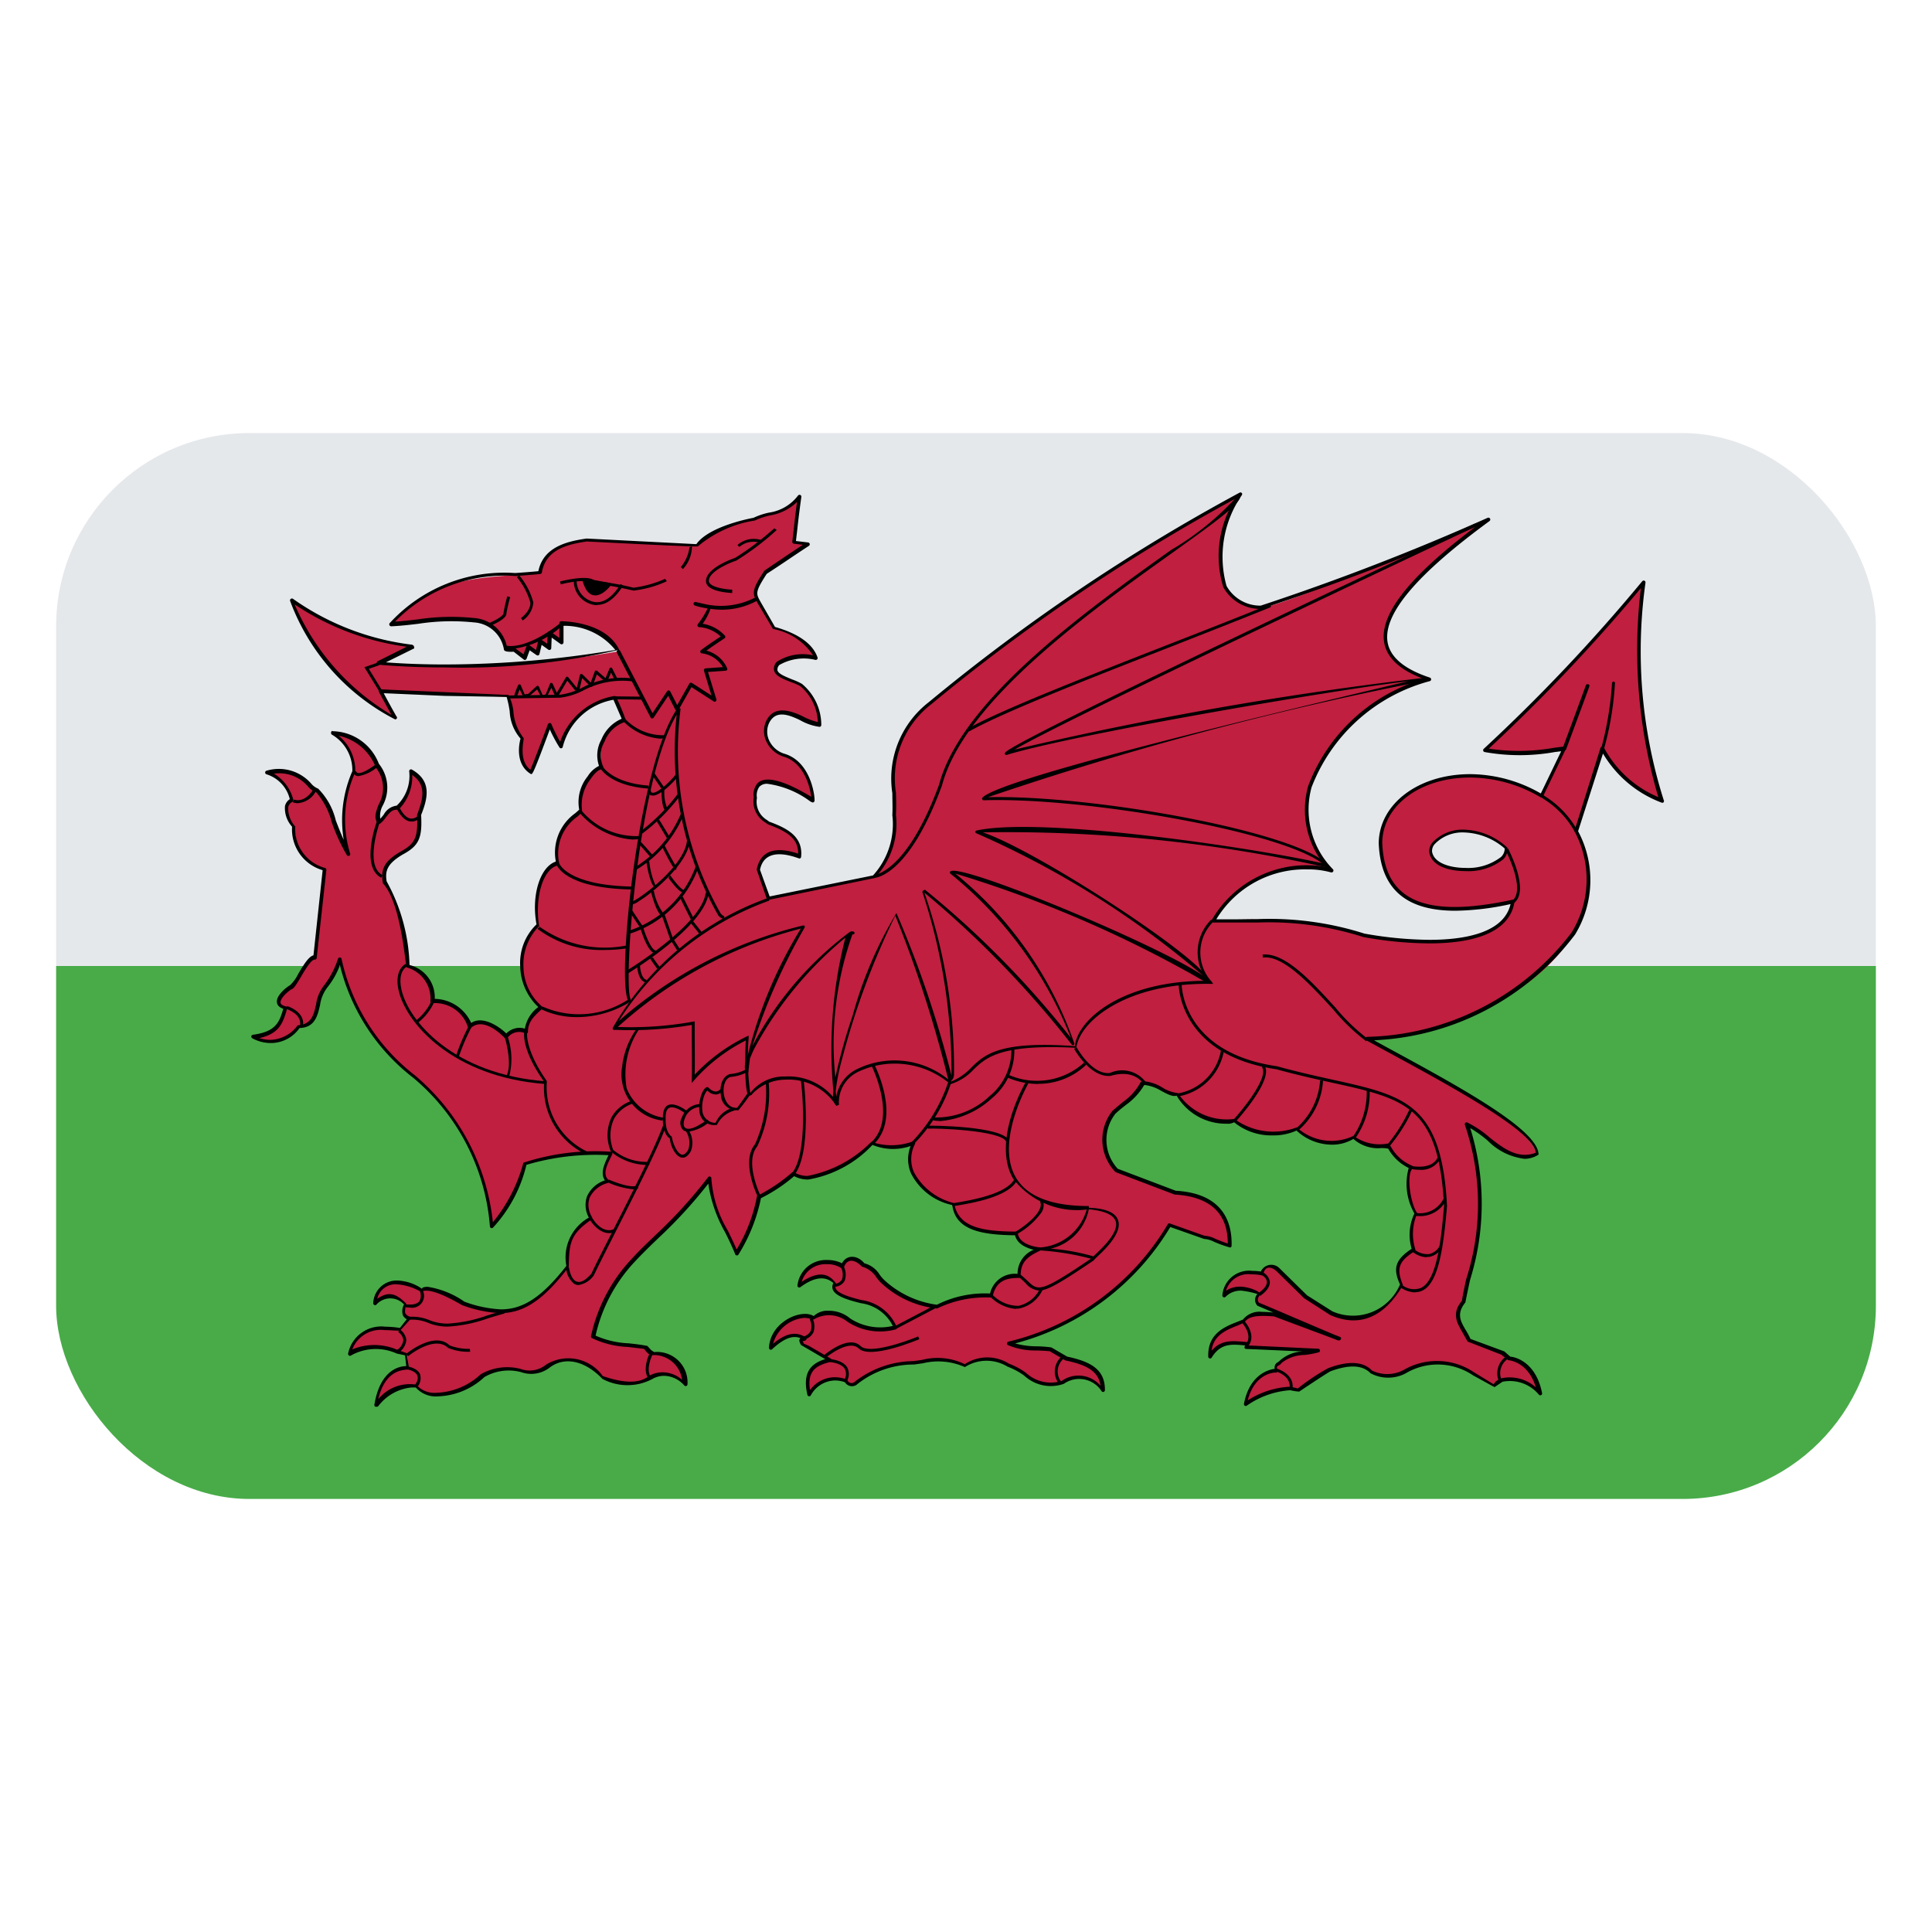 <svg id="Layer_1" data-name="Layer 1" xmlns="http://www.w3.org/2000/svg" xmlns:xlink="http://www.w3.org/1999/xlink" viewBox="0 0 40 40"><defs><style>.cls-1{fill:none;}.cls-2{clip-path:url(#clip-path);}.cls-3{fill:#e5e8eb;}.cls-4{fill:#48ab48;}.cls-5{clip-path:url(#clip-path-2);}.cls-6{fill:#c01f3f;}</style><clipPath id="clip-path"><rect class="cls-1" x="1.162" y="8.966" width="37.676" height="22.068" rx="4"/></clipPath><clipPath id="clip-path-2"><rect class="cls-1" x="1.162" y="8.966" width="37.676" height="22.068"/></clipPath></defs><g class="cls-2"><rect class="cls-3" x="1.162" y="8.966" width="37.676" height="11.034"/><rect class="cls-4" x="1.162" y="20" width="37.676" height="11.034"/><g class="cls-5"><path class="cls-6" d="M34.028,12.059a10.262,10.262,0,0,0,.381,4.527,2.312,2.312,0,0,1-1.236-1.08q-.272.848-.544,1.7c1.149,2.342-1.837,4.184-4.323,4.312,1.517.827,3.5,1.855,3.5,2.4-.6.228-.963-.417-1.444-.626a5.91,5.91,0,0,1-.07,3.679c-.261.312,0,.519.1.777l.717.279.116.105s.5.023.643.731a.79.79,0,0,0-.794-.279l-.173.116-.405-.244a1.355,1.355,0,0,0-1.387-.069.733.733,0,0,1-.739.023c-.274-.3-.867-.035-.879-.035s-.636.418-.636.418-.15-.035-.162-.035a1.778,1.778,0,0,0-.924.325c.136-.709.647-.7.647-.7-.048-.148.062-.124.092-.186.169-.187.524-.154.786-.232l-1.5-.07.023-.069c-.329-.029-.587-.042-.775.266-.018-.517.416-.612.694-.731.126-.2.4-.163.659-.139,0,0,1.433.534,1.329.5S26.041,27,26.041,27a.148.148,0,0,1,.023-.2.6.6,0,0,0-.728.023c.058-.616.785-.453.785-.453.042-.2.239-.172.336-.081l.566.557c.177.113.354.224.532.336a1.076,1.076,0,0,0,1.456-.568c-.149-.365-.08-.527.255-.743a.984.984,0,0,1,.046-.732c-.149-.219-.238-.833-.093-.974a1.066,1.066,0,0,1-.485-.453.779.779,0,0,1-.694-.163,1.042,1.042,0,0,1-1.179-.174,1.329,1.329,0,0,1-1.3-.174,1.157,1.157,0,0,1-1.178-.534c-.239,0-.483-.267-.74-.243-.212.35-.268.316-.59.6a.923.923,0,0,0,.046,1.2l1.214.464c.925.054,1.146.586,1.133,1.1-.349-.105-.362-.164-.532-.175l-.716-.254a5.3,5.3,0,0,1-3.318,2.448,2.741,2.741,0,0,0,.867.128l.312.186c.45.094.767.236.763.661A.582.582,0,0,0,22,28.621c-.479.2-.755-.24-1.133-.359a.808.808,0,0,0-.913.011,1.481,1.481,0,0,0-1.04-.058,1.974,1.974,0,0,0-1.191.418c-.149.118-.208-.058-.22-.046a.614.614,0,0,0-.751.29c-.123-.53.144-.645.428-.719l-.578-.337c-.012-.067-.056-.078.057-.105-.226-.145-.454-.033-.7.2.023-.483.617-.786.867-.626a.625.625,0,0,1,.751.046,1.151,1.151,0,0,0,.96.151.9.9,0,0,0-.705-.533c-.3-.073-.644-.178-.543-.36-.184-.264-.447-.181-.74.034a.591.591,0,0,1,.9-.405c.061-.185.254-.228.417-.036.255.069.293.248.439.372a1.972,1.972,0,0,0,1.086.5,2.333,2.333,0,0,1,1.133-.231c.076-.332.292-.405.578-.406-.01-.3.137-.427.416-.557,0,0-.442-.039-.474-.325-.742,0-1.232-.106-1.294-.593-.676-.213-1.1-.725-.832-1.276a1.158,1.158,0,0,1-.844,0c-.469.413-1.2.912-1.642.635a3.289,3.289,0,0,1-.716.479,3.513,3.513,0,0,1-.463,1.172,4.369,4.369,0,0,1-.555-1.559,17.329,17.329,0,0,1-1.607,1.722,3.355,3.355,0,0,0-.809,1.555,3.713,3.713,0,0,0,1.11.232c.1.132.077.077.116.116a.62.62,0,0,1,.682.639.559.559,0,0,0-.7-.14c-.289.241-.656.132-1.006,0a.833.833,0,0,0-1.122-.232c-.45.369-.653-.2-1.352.2-.5.454-1.187.5-1.375.22,0,0-.345-.138-.832.383.139-.847.658-.766.658-.766-.007-.09-.015-.178-.023-.267l-.2-.069a1.039,1.039,0,0,0-.983.046c.134-.555.647-.558,1.029-.5l.208-.232c-.159-.062-.124-.171-.081-.279a.392.392,0,0,0-.636-.035c.084-.539.593-.5.948-.267.192-.121.609.108.878.267.821.277,1.333.313,2.162-.754a.954.954,0,0,1,.486-1.01c-.171-.31-.079-.62.347-.766-.151-.143-.035-.354.07-.574a5.124,5.124,0,0,0-1.77.2,3.105,3.105,0,0,1-.7,1.312,4.511,4.511,0,0,0-1.595-3.1,4.165,4.165,0,0,1-1.537-2.437,1.557,1.557,0,0,1-.313.58c-.224.245-.071.8-.535.812a.738.738,0,0,1-.956.221.665.665,0,0,0,.671-.6c-.31-.074-.039-.333.115-.43.1-.019.34-.635.5-.615q.1-.911.2-1.823a.855.855,0,0,1-.636-.87c-.147-.189-.248-.465-.046-.569a.778.778,0,0,0-.52-.568c.76-.132.855.333,1.052.371.223.134.377.905.647,1.312a2.4,2.4,0,0,1,.1-1.7.9.9,0,0,0-.439-.8c.649-.015.913.662.936.685.41.536-.143.909.035,1.149.127-.1.192-.317.381-.29a.943.943,0,0,0,.266-.754c.4.227.3.565.174.893.023.493-.046.628-.37.8-.325.193-.386.354-.347.591a3.86,3.86,0,0,1,.474,1.73.707.707,0,0,1,.52.742.761.761,0,0,1,.774.522c.222-.208.535-.014.752.209a.34.34,0,0,1,.416-.1c0-.205.114-.333.3-.5a1.168,1.168,0,0,1-.069-1.683c-.1-.632.091-1.23.416-1.3a1.046,1.046,0,0,1,.474-1.079c-.108-.319.242-.9.439-.906a.79.79,0,0,1,.463-.974c0-.012-.2-.465-.2-.465a1.366,1.366,0,0,0-1.109,1.01,3.527,3.527,0,0,1-.232-.453s-.376,1.01-.387.987c-.325-.2-.179-.685-.179-.685-.236-.259-.193-.588-.289-.882l-2.647-.116s.3.557.3.545A4.588,4.588,0,0,1,6.043,12.43a5.476,5.476,0,0,0,2.508.964l-.7.348a20.415,20.415,0,0,0,4.947-.255c-.272-.571-1.167-.569-1.167-.569V13.3l-.243-.174c0,.1-.007.193-.011.29l-.185-.128c-.02.082-.039.163-.058.245l-.185-.128-.081.22-.208-.163s-.173,0-.185-.023a.705.705,0,0,0-.659-.591A8.655,8.655,0,0,0,8.1,12.93c.838-1.055,1.988-.956,3.087-1.068.08-.469.491-.606.971-.673l2.265.116a2.4,2.4,0,0,1,1.191-.545c.316-.159.667-.091.948-.477-.073.527-.077.635-.116.953l.289.034c-.262.17-.611.411-.873.58-.292.444-.235.452-.109.685l.265.465c.45.138.778.33.879.626-.486-.059-.84.033-.832.244.01.156.378.225.529.318a1.067,1.067,0,0,1,.384.819c-.358-.018-.826-.556-1.075-.058a.512.512,0,0,0,.324.685c.57.157.624.94.612.94s-1.253-.832-1.191-.055a.5.5,0,0,0,.266.52c.372.137.69.3.648.7-.535-.194-.789-.042-.855.266l.207.6,2.174-.441a1.6,1.6,0,0,0,.427-1.288c.038-.77-.237-1.452.74-2.309a39.841,39.841,0,0,1,6.427-4.33c-.469.786-.808,2.252.422,2.344.394.007,4.722-1.821,4.722-1.821-1.5,1.1-3.236,2.641-1.225,3.307-1.845.577-3.375,2.449-2.035,3.958a2.195,2.195,0,0,0-2.438,1.045,8.826,8.826,0,0,1,3.109.29s2.889.578,3.086-.7c-1.543.333-2.687.18-2.74-1.219.014-1.2,1.807-1.872,3.335-.974.158-.325.311-.65.469-.975a4.417,4.417,0,0,1-1.642.028,35.8,35.8,0,0,0,3.283-3.464Z"/><path d="M7.789,29.124a.033.033,0,0,1-.017,0,.038.038,0,0,1-.021-.04c.122-.742.536-.8.66-.8l-.025-.224-.171-.036a1.047,1.047,0,0,0-.946.039.035.035,0,0,1-.044,0,.037.037,0,0,1-.017-.041.7.7,0,0,1,.772-.554,1.936,1.936,0,0,1,.3.026l.142-.181a.181.181,0,0,1-.082-.085.291.291,0,0,1,.025-.221.385.385,0,0,0-.576.008.033.033,0,0,1-.043,0,.036.036,0,0,1-.018-.039.486.486,0,0,1,.5-.464.95.95,0,0,1,.509.171c0-.027.053-.041.115-.041a1.811,1.811,0,0,1,.762.307,2.489,2.489,0,0,0,.761.16c.46,0,.852-.262,1.351-.9a.943.943,0,0,1,.466-1,.539.539,0,0,1-.039-.438.617.617,0,0,1,.371-.333c-.1-.146-.014-.336.075-.521a5.021,5.021,0,0,0-1.7.2,2.9,2.9,0,0,1-.692,1.3.037.037,0,0,1-.041.007.038.038,0,0,1-.023-.035,4.462,4.462,0,0,0-1.585-3.073,4.2,4.2,0,0,1-1.52-2.334,1.621,1.621,0,0,1-.263.464.78.78,0,0,0-.148.359c-.05.221-.107.471-.425.479a.725.725,0,0,1-.6.311.8.8,0,0,1-.38-.1.04.04,0,0,1-.018-.041.037.037,0,0,1,.032-.03c.458-.063.544-.238.629-.539-.078-.026-.122-.069-.131-.127-.023-.136.169-.3.273-.362a.8.8,0,0,0,.166-.23c.123-.209.221-.363.317-.387l.19-1.763a.878.878,0,0,1-.633-.9A.573.573,0,0,1,5.9,16.69a.233.233,0,0,1,.1-.144.714.714,0,0,0-.482-.515.038.038,0,0,1-.028-.039.037.037,0,0,1,.031-.036.89.89,0,0,1,.918.263.361.361,0,0,0,.148.109,1.386,1.386,0,0,1,.365.658c.053.137.106.276.164.4a2.528,2.528,0,0,1,.179-1.42.853.853,0,0,0-.423-.756.039.039,0,0,1-.017-.043c0-.016.016-.046.037-.028a1.046,1.046,0,0,1,.952.674.784.784,0,0,1,.083.86.446.446,0,0,0-.054.278,1.081,1.081,0,0,0,.073-.087.351.351,0,0,1,.267-.184.848.848,0,0,0,.259-.712.04.04,0,0,1,.018-.034.037.037,0,0,1,.039,0c.42.239.324.6.19.94.026.482-.046.638-.387.821-.32.191-.362.342-.327.552a3.8,3.8,0,0,1,.474,1.733.688.688,0,0,1,.522.7.847.847,0,0,1,.755.5c.226-.156.565.059.727.217a.38.38,0,0,1,.384-.1.7.7,0,0,1,.278-.447,1.193,1.193,0,0,1-.374-.835,1.107,1.107,0,0,1,.337-.877c-.112-.6.075-1.194.4-1.3a1,1,0,0,1,.4-1c.032-.027.06-.052.084-.076a.845.845,0,0,1,.176-.69.574.574,0,0,1,.234-.215.673.673,0,0,1,.049-.546.793.793,0,0,1,.42-.43c-.035-.082-.135-.313-.17-.393a1.316,1.316,0,0,0-1.049.973.036.036,0,0,1-.03.031.039.039,0,0,1-.039-.017,3.207,3.207,0,0,1-.2-.373c-.344.925-.356.925-.389.925-.367-.217-.223-.714-.217-.735a.917.917,0,0,1-.224-.563,2.107,2.107,0,0,0-.064-.3L9.2,14.407l-1.256-.055c.106.2.25.459.265.481a.035.035,0,0,1,.008.039.039.039,0,0,1-.037.022A4.519,4.519,0,0,1,6.006,12.44a.038.038,0,0,1,.016-.042.038.038,0,0,1,.044,0,5.383,5.383,0,0,0,2.458.949c.015,0,.045.02.047.037s.012.035,0,.042l-.581.287c.386.03.8.044,1.221.044a21.443,21.443,0,0,0,3.529-.3,1.352,1.352,0,0,0-1.073-.5V13.3a.04.04,0,0,1-.02.034.038.038,0,0,1-.04,0l-.185-.133-.009.22a.039.039,0,0,1-.06.03l-.139-.1-.045.19a.041.041,0,0,1-.023.028.045.045,0,0,1-.036-.005l-.144-.1-.064.174a.04.04,0,0,1-.025.024.037.037,0,0,1-.034-.007l-.208-.162c-.174.008-.187-.02-.2-.036a.67.67,0,0,0-.626-.571,4.5,4.5,0,0,0-1.149.029c-.184.022-.367.043-.559.052a.039.039,0,0,1-.036-.021.039.039,0,0,1,0-.041,3.219,3.219,0,0,1,2.6-1.041c.16-.011.321-.023.481-.038.1-.486.559-.615,1-.676h0l2.271.116c.265-.377,1.146-.539,1.183-.545a1.419,1.419,0,0,1,.322-.108.915.915,0,0,0,.6-.353.04.04,0,0,1,.045-.013.038.038,0,0,1,.024.041c-.049.353-.067.518-.085.684l-.027.229.252.03a.039.039,0,0,1,.033.03.04.04,0,0,1-.017.041c-.132.085-.287.189-.441.293s-.3.2-.432.286c-.242.375-.225.405-.129.577l.3.522c.49.14.785.353.881.632a.038.038,0,0,1-.007.037.041.041,0,0,1-.034.014,1.015,1.015,0,0,0-.749.105.13.13,0,0,0-.04.1c0,.079.173.144.308.2a1.276,1.276,0,0,1,.2.091,1.11,1.11,0,0,1,.4.849.042.042,0,0,1-.011.029.034.034,0,0,1-.029.011,1.108,1.108,0,0,1-.4-.138c-.258-.125-.508-.206-.641.06a.426.426,0,0,0-.006.343.518.518,0,0,0,.309.288c.57.157.648.9.638.979a.041.041,0,0,1-.039.035.322.322,0,0,1-.05-.023,1.913,1.913,0,0,0-.886-.364.213.213,0,0,0-.165.059.3.3,0,0,0-.052.232.439.439,0,0,0,.21.46l.042.032c.355.13.708.3.662.731a.038.038,0,0,1-.018.028.035.035,0,0,1-.033,0c-.456-.165-.736-.084-.8.238l.2.552,2.14-.435a1.577,1.577,0,0,0,.4-1.248c.008-.157,0-.307,0-.455a2,2,0,0,1,.755-1.885A39.466,39.466,0,0,1,25.664,10.2a.037.037,0,0,1,.046.007.038.038,0,0,1,0,.046,2.239,2.239,0,0,0-.316,1.878.8.8,0,0,0,.708.408,49.966,49.966,0,0,0,4.7-1.819.039.039,0,0,1,.038.067c-1.512,1.107-2.2,1.924-2.113,2.5.049.316.344.566.877.742a.039.039,0,0,1,.026.037.038.038,0,0,1-.027.036,3.617,3.617,0,0,0-2.449,2.2A1.76,1.76,0,0,0,27.6,18a.039.039,0,0,1,0,.046.04.04,0,0,1-.042.016A1.771,1.771,0,0,0,27.071,18a2.144,2.144,0,0,0-1.889,1.034l.307,0c.185,0,.367-.005.548-.005a6.481,6.481,0,0,1,2.212.3,7.939,7.939,0,0,0,1.348.129c.694,0,1.537-.13,1.677-.74a5.585,5.585,0,0,1-1.141.138c-1.033,0-1.552-.459-1.588-1.4.01-.815.824-1.428,1.894-1.428a2.962,2.962,0,0,1,1.462.4l.421-.874-.13.016a4.116,4.116,0,0,1-1.456,0,.039.039,0,0,1-.017-.066A36.177,36.177,0,0,0,34,12.035a.038.038,0,0,1,.068.029,10.209,10.209,0,0,0,.377,4.5.04.04,0,0,1,0,.043.035.035,0,0,1-.042.011,2.377,2.377,0,0,1-1.215-1.017l-.515,1.608a2.157,2.157,0,0,1-.063,2.14,5.519,5.519,0,0,1-4.162,2.189l.261.143c1.474.8,3.145,1.705,3.145,2.224a.528.528,0,0,1-.29.087,1.282,1.282,0,0,1-.763-.377,2.579,2.579,0,0,0-.361-.259,5.273,5.273,0,0,1-.006,3.149c-.031.15-.064.3-.095.461-.189.232-.1.389.006.569a1.635,1.635,0,0,1,.1.186l.7.258.127.111c0-.006.514.034.655.752a.038.038,0,0,1-.067.032.778.778,0,0,0-.753-.266l-.163.111-.445-.243a1.3,1.3,0,0,0-1.353-.067.773.773,0,0,1-.771.022c-.169-.177-.455-.179-.83-.039-.047.021-.41.261-.647.42a1.217,1.217,0,0,1-.185-.029,1.781,1.781,0,0,0-.9.32.038.038,0,0,1-.042,0,.04.04,0,0,1-.016-.039c.116-.6.5-.706.637-.724a.123.123,0,0,1,.073-.141l.039-.035a.759.759,0,0,1,.472-.184L25.8,27.928a.037.037,0,0,1-.03-.016.037.037,0,0,1,0-.034l.007-.023c-.26-.023-.5-.057-.69.252a.038.038,0,0,1-.071-.018c-.017-.482.345-.622.61-.725l.107-.043a.442.442,0,0,1,.4-.16c.074,0,.152.006.229.013l-.329-.141a.178.178,0,0,1,0-.242,1.7,1.7,0,0,0-.34-.07.441.441,0,0,0-.32.129.038.038,0,0,1-.043.007.04.04,0,0,1-.022-.038.554.554,0,0,1,.621-.507,1.116,1.116,0,0,1,.176.014.237.237,0,0,1,.389-.065l.567.557.525.332a1.056,1.056,0,0,0,1.4-.557c-.152-.33-.1-.514.241-.738a1.021,1.021,0,0,1,.057-.731,1.238,1.238,0,0,1-.118-.942.975.975,0,0,1-.424-.4.655.655,0,0,0-.189-.009.774.774,0,0,1-.533-.193.841.841,0,0,1-.45.119,1.081,1.081,0,0,1-.727-.292,1.144,1.144,0,0,1-.492.1,1.217,1.217,0,0,1-.8-.272.262.262,0,0,1-.154.03,1.181,1.181,0,0,1-1.036-.581c-.084.029-.2-.036-.321-.1a.825.825,0,0,0-.349-.121,1.362,1.362,0,0,1-.37.406c-.06.047-.132.1-.227.189a.88.88,0,0,0,.048,1.14l1.2.455c.977.055,1.17.65,1.157,1.139a.038.038,0,0,1-.016.031.035.035,0,0,1-.033,0,2.485,2.485,0,0,1-.32-.116.509.509,0,0,0-.2-.056l-.7-.247a5.321,5.321,0,0,1-3.213,2.41,1.687,1.687,0,0,0,.459.06,2.61,2.61,0,0,1,.292.023l.326.19c.468.1.786.253.782.694a.04.04,0,0,1-.024.036.042.042,0,0,1-.042-.01.551.551,0,0,0-.783-.157.808.808,0,0,1-.82-.168,1.454,1.454,0,0,0-.346-.187.836.836,0,0,0-.884.009,1.352,1.352,0,0,0-.868-.079l-.185.026a1.876,1.876,0,0,0-1.166.4.169.169,0,0,1-.264-.033.611.611,0,0,0-.206-.037.584.584,0,0,0-.5.306.038.038,0,0,1-.039.021.036.036,0,0,1-.032-.029c-.118-.5.111-.659.368-.74l-.5-.292a.268.268,0,0,1-.028-.059.079.079,0,0,1,0-.066.063.063,0,0,1,.015-.018c-.164-.063-.343.006-.587.231a.036.036,0,0,1-.042.006.04.04,0,0,1-.022-.036c.026-.54.675-.817.926-.657a.416.416,0,0,1,.318-.11.677.677,0,0,1,.437.159,1.141,1.141,0,0,0,.883.155.867.867,0,0,0-.656-.47c-.272-.066-.526-.145-.584-.277a.155.155,0,0,1,.01-.14c-.145-.128-.353-.159-.684.084a.038.038,0,0,1-.06-.037.593.593,0,0,1,.616-.525.675.675,0,0,1,.306.068c.086-.173.309-.185.463,0a.531.531,0,0,1,.318.238.8.8,0,0,0,.117.13,1.993,1.993,0,0,0,1.067.49,2.212,2.212,0,0,1,1.1-.232.525.525,0,0,1,.57-.406.531.531,0,0,1,.334-.5c-.136-.033-.344-.113-.386-.3-.734-.008-1.235-.12-1.3-.626a1.244,1.244,0,0,1-.854-.655.742.742,0,0,1-.008-.567,1.117,1.117,0,0,1-.79-.023,2.368,2.368,0,0,1-1.33.717.612.612,0,0,1-.292-.07,3.312,3.312,0,0,1-.687.456,3.544,3.544,0,0,1-.466,1.168.039.039,0,0,1-.036.017.035.035,0,0,1-.031-.024c-.059-.147-.132-.3-.207-.451a2.873,2.873,0,0,1-.35-1.011,9.7,9.7,0,0,1-1.031,1.125c-.165.159-.33.317-.511.512a3.271,3.271,0,0,0-.792,1.51,1.894,1.894,0,0,0,.689.159c.13.015.259.028.384.055.083.094.093.1.1.1l.037.026h.005a.631.631,0,0,1,.688.666.038.038,0,0,1-.066.026.571.571,0,0,0-.414-.2.492.492,0,0,0-.243.063,1.1,1.1,0,0,1-1.039,0c-.359-.375-.776-.469-1.086-.238a.623.623,0,0,1-.592.1,1,1,0,0,0-.764.1,1.479,1.479,0,0,1-.959.4.552.552,0,0,1-.463-.184s-.037,0-.088,0a.987.987,0,0,0-.689.387.036.036,0,0,1-.027.012Zm18.632-.708c-.048,0-.444.017-.589.578a1.779,1.779,0,0,1,.862-.283,1.062,1.062,0,0,1,.176.036,4.254,4.254,0,0,1,.627-.419c.42-.162.735-.139.907.047a.724.724,0,0,0,.691-.03,1.372,1.372,0,0,1,1.428.07l.4.244.045-.058.087-.058a.813.813,0,0,1,.743.181c-.161-.535-.555-.562-.573-.563l-.14-.114-.7-.272c-.046-.082-.079-.14-.112-.2-.109-.189-.222-.384-.007-.641.024-.141.056-.294.088-.444a5.073,5.073,0,0,0-.025-3.2.041.041,0,0,1,.009-.042.037.037,0,0,1,.042-.007,2.123,2.123,0,0,1,.463.311c.3.24.6.451.953.314-.025-.438-1.746-1.371-3.129-2.121l-.378-.206a.038.038,0,0,1-.019-.042.038.038,0,0,1,.035-.03,5.484,5.484,0,0,0,4.233-2.16,2.1,2.1,0,0,0,.058-2.1l.541-1.723a.039.039,0,0,1,.034-.027.04.04,0,0,1,.037.021,2.27,2.27,0,0,0,1.126,1.026,10.773,10.773,0,0,1-.361-4.327A36.38,36.38,0,0,1,30.824,15.5a4.172,4.172,0,0,0,1.358-.019l.2-.025a.038.038,0,0,1,.035.016.037.037,0,0,1,0,.039l-.469.975a.038.038,0,0,1-.023.02.036.036,0,0,1-.03,0,2.892,2.892,0,0,0-1.46-.408c-1.028,0-1.809.58-1.817,1.35.045,1.2.879,1.572,2.693,1.181a.035.035,0,0,1,.034.009.04.04,0,0,1,.011.034c-.086.563-.7.86-1.763.86a7.872,7.872,0,0,1-1.368-.132,6.423,6.423,0,0,0-2.192-.3c-.18,0-.362,0-.547,0l-.362,0h0a.039.039,0,0,1-.031-.015.043.043,0,0,1-.006-.035,2.269,2.269,0,0,1,2.37-1.1,1.813,1.813,0,0,1-.372-1.678,3.659,3.659,0,0,1,2.393-2.216c-.5-.184-.771-.441-.822-.765-.115-.738.956-1.679,1.89-2.384a47,47,0,0,1-4.444,1.7.871.871,0,0,1-.774-.449,2.2,2.2,0,0,1,.25-1.834,39.267,39.267,0,0,0-6.3,4.259,1.933,1.933,0,0,0-.729,1.824c.005.15.01.3,0,.458a1.623,1.623,0,0,1-.44,1.314l-2.191.451a.039.039,0,0,1-.044-.025l-.207-.6c.074-.386.376-.493.857-.331.009-.31-.225-.46-.627-.608l-.051-.037a.508.508,0,0,1-.24-.521.366.366,0,0,1,.072-.285c.156-.171.539-.075,1.117.273-.021-.189-.144-.713-.582-.834a.594.594,0,0,1-.356-.332.5.5,0,0,1,.008-.406c.152-.306.454-.234.742-.1a1.32,1.32,0,0,0,.326.126,1.018,1.018,0,0,0-.369-.748,1.339,1.339,0,0,0-.184-.079c-.172-.066-.349-.135-.357-.265a.211.211,0,0,1,.06-.156.987.987,0,0,1,.75-.135,1.267,1.267,0,0,0-.83-.545l-.319-.539c-.113-.2-.127-.258.142-.668l.442-.3.354-.236-.184-.022a.039.039,0,0,1-.026-.015.04.04,0,0,1-.008-.028l.031-.266c.015-.145.031-.288.067-.555a1.054,1.054,0,0,1-.558.278,1.514,1.514,0,0,0-.317.106,2.408,2.408,0,0,0-1.177.534c-.042.017-1.769-.074-2.3-.1-.434.061-.853.182-.931.642a.039.039,0,0,1-.034.031c-.17.017-.341.029-.512.042a3.172,3.172,0,0,0-2.494.944c.159-.01.313-.028.467-.046a4.634,4.634,0,0,1,1.164-.029h0a.747.747,0,0,1,.691.622c0-.013.084-.008.148-.008l.19.138.063-.171a.038.038,0,0,1,.025-.023.036.036,0,0,1,.033.005l.139.1.045-.191a.039.039,0,0,1,.023-.027.046.046,0,0,1,.036,0l.127.088.009-.221a.038.038,0,0,1,.061-.029l.182.13v-.308a.038.038,0,0,1,.038-.038c.038,0,.923.006,1.2.591a14.392,14.392,0,0,1-3.62.365c-.478,0-.937-.019-1.365-.056a.038.038,0,0,1-.014-.072l.6-.3a5.465,5.465,0,0,1-2.321-.877A4.9,4.9,0,0,0,8.105,14.8c-.041-.072-.116-.209-.258-.472a.041.041,0,0,1,0-.039.033.033,0,0,1,.034-.017l2.648.116a.98.98,0,0,1,.1.334,1,1,0,0,0,.214.56c.007.04-.115.463.138.655.058-.132.247-.628.364-.944a.051.051,0,0,1,.036-.025.036.036,0,0,1,.035.023,3.84,3.84,0,0,0,.181.368,1.438,1.438,0,0,1,1.119-.948.035.035,0,0,1,.041.023,3.88,3.88,0,0,1,.2.48.039.039,0,0,1-.033.038.686.686,0,0,0-.406.4.564.564,0,0,0-.029.52.039.039,0,0,1,0,.038.037.037,0,0,1-.033.019c-.057,0-.147.078-.228.2a.873.873,0,0,0-.176.661.354.354,0,0,1-.1.119.936.936,0,0,0-.374.967.038.038,0,0,1-.03.043c-.3.064-.482.651-.386,1.256a1.117,1.117,0,0,0-.324.851,1.1,1.1,0,0,0,.379.808.037.037,0,0,1,.014.029.039.039,0,0,1-.012.03c-.2.174-.288.289-.288.47a.037.037,0,0,1-.017.032.039.039,0,0,1-.035,0,.3.3,0,0,0-.37.09.041.041,0,0,1-.029.016.036.036,0,0,1-.03-.011c-.268-.274-.534-.363-.7-.207a.035.035,0,0,1-.037.008.039.039,0,0,1-.026-.028.712.712,0,0,0-.734-.493.038.038,0,0,1-.041-.041.671.671,0,0,0-.493-.7c-.028-.048-.11-1.332-.491-1.741-.055-.3.04-.463.355-.65.315-.169.374-.3.352-.767.126-.334.2-.618-.1-.826a.963.963,0,0,1-.277.711c-.007.008-.049.01-.059.01-.088,0-.146.075-.207.153a.66.66,0,0,1-.12.132.039.039,0,0,1-.029.007.033.033,0,0,1-.025-.015c-.084-.113-.032-.247.023-.389a.678.678,0,0,0-.057-.759,1.065,1.065,0,0,0-.773-.663.931.931,0,0,1,.344.755,2.4,2.4,0,0,0-.106,1.684.038.038,0,0,1-.068.033,3.76,3.76,0,0,1-.314-.686,1.5,1.5,0,0,0-.321-.615.381.381,0,0,1-.174-.125.78.78,0,0,0-.7-.26.888.888,0,0,1,.4.536.039.039,0,0,1-.018.048.156.156,0,0,0-.087.11.557.557,0,0,0,.146.4.836.836,0,0,0,.62.859.039.039,0,0,1,.024.039l-.2,1.823a.038.038,0,0,1-.014.026.032.032,0,0,1-.028.008h0c-.073,0-.2.213-.281.353-.1.165-.15.251-.2.262-.113.073-.238.206-.226.279.007.042.064.064.112.075a.043.043,0,0,1,.024.018.045.045,0,0,1,0,.03c-.087.314-.174.52-.574.608a.741.741,0,0,0,.227.037.717.717,0,0,0,.565-.3c.288-.02.332-.212.382-.433a.815.815,0,0,1,.155-.381,1.82,1.82,0,0,0,.3-.568.038.038,0,0,1,.039-.024.037.037,0,0,1,.034.031,4.152,4.152,0,0,0,1.521,2.412,4.613,4.613,0,0,1,1.611,3.04,3.271,3.271,0,0,0,.632-1.233,4.8,4.8,0,0,1,1.808-.228.038.038,0,0,1,.031.018.038.038,0,0,1,0,.036l-.02.043c-.1.2-.179.372-.058.487a.04.04,0,0,1,.011.036.039.039,0,0,1-.025.028.575.575,0,0,0-.377.307.477.477,0,0,0,.051.4.038.038,0,0,1-.012.051c-.437.3-.462.484-.469.978-.523.687-.932.958-1.419.958a2.6,2.6,0,0,1-.793-.167c-.3-.175-.693-.369-.846-.272a1.136,1.136,0,0,0-.508-.158.388.388,0,0,0-.4.3c.223-.151.374-.129.6.1-.016.1-.036.161-.018.2a.144.144,0,0,0,.086.067.039.039,0,0,1,.023.027.036.036,0,0,1-.009.034l-.208.232c-.125,0-.223-.012-.322-.012a.63.63,0,0,0-.668.4,1.193,1.193,0,0,1,.931.008l.194.069.048.3a.036.036,0,0,1-.012.031.037.037,0,0,1-.032.01c-.128.011-.457.045-.591.611a.847.847,0,0,1,.785-.3.5.5,0,0,0,.421.169,1.412,1.412,0,0,0,.915-.383,1.1,1.1,0,0,1,.826-.111.538.538,0,0,0,.527-.088.874.874,0,0,1,1.174.236c.295.1.706.2.953,0a.559.559,0,0,1,.288-.078.614.614,0,0,1,.4.154.587.587,0,0,0-.64-.508c-.06-.029-.076-.04-.145-.131L13,27.887a1.885,1.885,0,0,1-.745-.184.038.038,0,0,1-.018-.043,3.365,3.365,0,0,1,.819-1.572c.181-.2.347-.355.513-.515a9.7,9.7,0,0,0,1.091-1.2.039.039,0,0,1,.044-.013.039.039,0,0,1,.024.038,2.428,2.428,0,0,0,.344,1.086c.063.131.126.259.179.386a3.29,3.29,0,0,0,.419-1.092.038.038,0,0,1,.038-.034,3.448,3.448,0,0,0,.689-.467.039.039,0,0,1,.047-.006.512.512,0,0,0,.278.075,2.515,2.515,0,0,0,1.318-.706,1.265,1.265,0,0,0,.858-.008.043.043,0,0,1,.041.012.042.042,0,0,1,.005.042.67.67,0,0,0-.024.579,1.29,1.29,0,0,0,.833.644c.086.491.551.586,1.283.59a.038.038,0,0,1,.038.035c.028.251.436.29.44.291a.037.037,0,0,1,.034.031.038.038,0,0,1-.021.041c-.263.123-.4.242-.395.521a.035.035,0,0,1-.01.028.036.036,0,0,1-.028.012c-.273,0-.47.066-.541.376a.038.038,0,0,1-.036.03,2.3,2.3,0,0,0-1.115.227,2,2,0,0,1-1.132-.505.82.82,0,0,1-.125-.14.519.519,0,0,0-.3-.222c-.169-.177-.318-.149-.37.01a.039.039,0,0,1-.025.025.04.04,0,0,1-.035-.006.52.52,0,0,0-.3-.079.512.512,0,0,0-.518.366c.324-.214.55-.2.711.032-.013.067-.015.09,0,.112.051.116.4.2.526.232a.931.931,0,0,1,.732.558.042.042,0,0,1,0,.031.039.039,0,0,1-.023.019,1.233,1.233,0,0,1-.994-.157.608.608,0,0,0-.705-.046.671.671,0,0,0-.189-.036.736.736,0,0,0-.649.535c.268-.222.478-.259.674-.133a.038.038,0,0,1-.012.069.221.221,0,0,0-.053.017.063.063,0,0,1,.024.044l.111.049.449.261a.039.039,0,0,1,.018.039.036.036,0,0,1-.028.031c-.268.072-.486.166-.418.583a.638.638,0,0,1,.511-.266.758.758,0,0,1,.233.039c.012,0,.028.02.035.03a.091.091,0,0,0,.149.023,2.012,2.012,0,0,1,1.211-.426c.06-.007.121-.016.181-.025a1.289,1.289,0,0,1,.884.089.843.843,0,0,1,.914-.011,1.476,1.476,0,0,1,.354.191.754.754,0,0,0,.742.165.6.6,0,0,1,.8.1c-.043-.314-.313-.436-.727-.523l-.323-.19c-.082-.009-.177-.012-.272-.016a1.446,1.446,0,0,1-.592-.11.037.037,0,0,1-.022-.038.04.04,0,0,1,.028-.034,5.261,5.261,0,0,0,3.3-2.431.035.035,0,0,1,.045-.016l.716.254a.558.558,0,0,1,.218.06,2.768,2.768,0,0,0,.264.1c0-.63-.371-.971-1.1-1.013l-1.225-.466A.959.959,0,0,1,23.031,23c.1-.088.172-.146.232-.194a1.166,1.166,0,0,0,.352-.4c.007-.012.052-.02.066-.02a.866.866,0,0,1,.384.13.757.757,0,0,0,.323.115,1.206,1.206,0,0,0,1.169.535,1.368,1.368,0,0,0,1.292.175,1.06,1.06,0,0,0,1.176.175.907.907,0,0,0,.7.161h0c.033,0,.044.018.072.064a.884.884,0,0,0,.432.391.036.036,0,0,1,.024.028.037.037,0,0,1-.01.035c-.128.125-.046.714.1.926a1.057,1.057,0,0,0-.042.74.041.041,0,0,1-.016.046c-.33.212-.379.355-.239.7-.4.691-.923.877-1.507.618L27,26.878l-.573-.562c-.073-.068-.23-.14-.271.062a.04.04,0,0,1-.017.024.034.034,0,0,1-.029,0,1.044,1.044,0,0,0-.2-.018.484.484,0,0,0-.528.34.521.521,0,0,1,.292-.085c.181,0,.42.1.42.156-.047.07-.073.111-.03.176h0c.015,0,1.247.532,1.589.673.116.044.116.044.11.076a.038.038,0,0,1-.038.031l-.016,0h0l-.007,0c-.022-.007-.046-.017-.077-.03-.3-.112-1.246-.466-1.246-.466-.317-.024-.524-.015-.614.124l-.127.059c-.242.094-.513.2-.555.528.219-.25.466-.2.734-.181a.039.039,0,0,1,.029.017.042.042,0,0,1,0,.033l-.007.021,1.452.068a.038.038,0,0,1,.009.075,1.96,1.96,0,0,1-.288.054.778.778,0,0,0-.48.167.13.13,0,0,1-.058.05c-.034.02-.049.029-.027.1a.037.037,0,0,1-.006.035c-.007.009-.014.023-.031.015Z"/><path class="cls-3" d="M31.186,17.571c.015.5-1.471.625-1.564.07-.047-.283.743-.777,1.564-.07Z"/><path d="M30.339,18.035c-.33,0-.7-.1-.747-.389a.272.272,0,0,1,.076-.213.854.854,0,0,1,.643-.256,1.369,1.369,0,0,1,.895.371.274.274,0,0,1-.081.241,1.161,1.161,0,0,1-.786.246Zm-.028-.8a.794.794,0,0,0-.6.234.213.213,0,0,0-.062.163c.042.249.4.337.687.337a1.116,1.116,0,0,0,.742-.227.24.24,0,0,0,.075-.175,1.339,1.339,0,0,0-.845-.332Z"/><path d="M33.172,15.556a.033.033,0,0,1-.016,0,.03.03,0,0,1-.01-.042,6.66,6.66,0,0,0,.229-1.374.032.032,0,0,1,.033-.028.03.03,0,0,1,.028.033,6.469,6.469,0,0,1-.238,1.4.031.031,0,0,1-.026.015Z"/><path d="M32.39,15.538l-.013,0a.038.038,0,0,1-.023-.049c.13-.35.469-1.265.479-1.3s.075-.032.075.011c0,.009,0,.013-.482,1.311a.038.038,0,0,1-.036.025Z"/><path d="M32.607,17.226a1.862,1.862,0,0,0-.641-.68L31.9,16.5l.038-.049q.021.016.06.042a1.944,1.944,0,0,1,.66.7l-.054.03Z"/><path d="M31.342,18.7l-.037-.048c.3-.223-.134-1.053-.139-1.061l.054-.029c.019.036.461.885.122,1.138Z"/><path d="M28.286,21.557a4.059,4.059,0,0,1-.68-.654c-.46-.5-1.035-1.135-1.458-1.078l-.008-.061c.461-.05,1.017.557,1.511,1.1a4.068,4.068,0,0,0,.666.643l-.031.053Z"/><path d="M31.038,28.608a.423.423,0,0,1,.141-.521l.037.049a.354.354,0,0,0-.124.442l-.054.03Z"/><path d="M26.761,28.749l-.06-.008c.033-.255-.268-.343-.281-.347l.016-.059s.366.106.325.414Z"/><path d="M25.847,27.865l-.049-.038c.146-.192-.077-.433-.079-.435l.044-.043s.262.281.084.516Z"/><path d="M26.086,26.826l-.035-.051c.122-.085.184-.168.178-.239-.007-.088-.109-.138-.111-.139l.027-.055a.263.263,0,0,1,.145.189c.008.1-.061.2-.2.3Z"/><path d="M21.912,28.631a.412.412,0,0,1,.08-.556l.04.048a.344.344,0,0,0-.071.471l-.049.037Z"/><path d="M17.535,28.6l-.055-.026a.245.245,0,0,0,.012-.231c-.078-.13-.318-.144-.321-.144l0-.061c.011,0,.276.015.37.173a.3.3,0,0,1-.009.289Z"/><path d="M16.634,27.734l-.015-.059a.232.232,0,0,0,.167-.122.323.323,0,0,0-.025-.244l.054-.029a.385.385,0,0,1,.028.3.288.288,0,0,1-.209.157Z"/><path d="M17.284,26.641l-.008-.061a.191.191,0,0,0,.157-.089.332.332,0,0,0-.022-.253l.054-.028a.388.388,0,0,1,.022.31.249.249,0,0,1-.2.121Z"/><path d="M17.086,28.116l-.04-.046c.021-.018.523-.449.773-.2.18.173.92-.088,1.191-.2l.024.056c-.042.017-1.014.428-1.258.19-.211-.2-.686.2-.69.2Z"/><polygon points="18.556 27.511 18.528 27.457 19.348 27.026 19.377 27.081 18.556 27.511 18.556 27.511"/><path d="M21.034,27.1a.842.842,0,0,1-.539-.262l.044-.042a.745.745,0,0,0,.548.24.638.638,0,0,0,.451-.373l.053.03a.691.691,0,0,1-.5.4.422.422,0,0,1-.061,0Z"/><path d="M21.512,26.719a.407.407,0,0,1-.281-.156c-.041-.039-.088-.084-.147-.131l.038-.048c.061.049.109.094.151.134.229.218.265.251,1.342-.477l.034.051c-.678.457-.957.627-1.137.627Z"/><path d="M22.637,26.1l-.02-.032a5.435,5.435,0,0,0-1.106-.181l-.034-.007-.1-.068.123.031.009-.014v0h0a1.079,1.079,0,0,0,1-.825c.387.01.586.1.64.261.09.262-.279.611-.437.759l-.081.08Zm-.884-.248a4.341,4.341,0,0,1,.886.16l.037-.037c.149-.14.5-.469.421-.694-.045-.131-.231-.213-.555-.244a1.042,1.042,0,0,1-.789.815Z"/><path d="M8.631,28.727l-.05-.037c.063-.086.083-.157.059-.213-.034-.082-.16-.117-.206-.124l.009-.06c.008,0,.2.03.254.16a.285.285,0,0,1-.066.274Z"/><path d="M8.24,28.011l-.037-.05a.285.285,0,0,0,.148-.219.242.242,0,0,0-.106-.165l.032-.052a.3.3,0,0,1,.135.215.343.343,0,0,1-.172.271Z"/><path d="M8.482,27.071a.648.648,0,0,1-.086-.005l.006-.061c.142.015.236-.006.281-.065a.238.238,0,0,0,.013-.2l.057-.022a.247.247,0,0,1-.271.353Z"/><path d="M8.448,28.079l-.039-.047c.024-.02.587-.478.9-.177a1.082,1.082,0,0,0,.418.071l.008.06a1.066,1.066,0,0,1-.458-.08c-.284-.272-.823.169-.828.173Z"/><path d="M13.433,28.55c-.145-.177,0-.5.009-.51L13.486,28l.022.051c-.015.021-.148.318-.028.465l-.047.039Z"/><path d="M9.269,27.466a1.039,1.039,0,0,1-.394-.074.849.849,0,0,0-.4-.068l0-.061a.915.915,0,0,1,.42.071,1.027,1.027,0,0,0,.372.07,2.89,2.89,0,0,0,.821-.169c.108-.033.222-.067.343-.1l.016.059c-.12.033-.234.067-.342.1a2.939,2.939,0,0,1-.837.172Z"/><path d="M6.162,16.629a.272.272,0,0,1-.1-.019l.026-.056c.009,0,.207.092.405-.216l.052.034a.462.462,0,0,1-.38.257Z"/><path d="M6.27,21.251l-.06-.012c.053-.247-.28-.35-.284-.351l.017-.058c.136.04.378.18.327.421Z"/><path d="M7.425,16.069a.134.134,0,0,1-.058-.012.1.1,0,0,1-.053-.088h.061A.039.039,0,0,0,7.4,16c.026.013.116.022.383-.177l.037.05a.8.8,0,0,1-.391.194Z"/><path d="M7.892,18.173c-.433-.227-.1-1.146-.083-1.185l.057.021c0,.009-.332.908.054,1.11l-.028.054Z"/><path d="M8.524,17.006a.2.2,0,0,1-.043,0c-.157-.034-.253-.239-.257-.248l.055-.026s.087.187.214.214a.193.193,0,0,0,.162-.056l.04.046a.26.26,0,0,1-.171.074Z"/><polygon points="7.851 14.312 7.544 13.814 7.837 13.713 7.857 13.77 7.636 13.847 7.902 14.28 7.851 14.312 7.851 14.312"/><path d="M10.822,12.847l-.035-.051s.2-.142.194-.319a1.451,1.451,0,0,0-.279-.528l.047-.038a1.446,1.446,0,0,1,.293.562.5.5,0,0,1-.22.374Z"/><path d="M10.146,12.958l-.023-.057c.143-.059.3-.152.3-.2a3.313,3.313,0,0,1,.08-.355l.059.017s-.058.206-.078.343c0,.106-.256.219-.334.251Z"/><path d="M14.14,11.782l-.045-.041a.8.8,0,0,0,.18-.409l.051-.027a.7.7,0,0,1-.186.477Z"/><path d="M13.115,12.228a7.55,7.55,0,0,0-.824-.149c-.1-.093-.466-.037-.68.02l-.016-.06c.061-.015.594-.15.721-.011a5.789,5.789,0,0,1,.8.14,2.348,2.348,0,0,0,.655-.184l.035.05a2.261,2.261,0,0,1-.694.194Z"/><path d="M12.362,12.529a.431.431,0,0,1-.175-.039.5.5,0,0,1-.307-.48l.058.018a.45.45,0,0,0,.274.406c.218.1.443-.024.637-.342l.052.032c-.2.321-.39.4-.539.4Z"/><path d="M12.086,12l.533.1s-.375.5-.533-.1Z"/><path d="M12.323,12.326c-.121,0-.211-.107-.266-.318a.03.03,0,0,1,.007-.029.033.033,0,0,1,.028-.01l.532.1a.03.03,0,0,1,.023.019.028.028,0,0,1,0,.029c-.006.009-.158.21-.32.21Zm-.194-.287c.047.15.112.226.194.226a.4.4,0,0,0,.239-.146l-.433-.08Z"/><path d="M13.506,14.878a.037.037,0,0,1-.034-.02l-.7-1.347a.038.038,0,0,1,.016-.051.039.039,0,0,1,.052.016l.67,1.289.3-.451a.038.038,0,0,1,.066,0l.145.284.251-.444a.041.041,0,0,1,.024-.019.052.052,0,0,1,.03.005l.405.261-.156-.514a.036.036,0,0,1,.005-.033.039.039,0,0,1,.028-.016l.358-.026a.585.585,0,0,0-.43-.285A.037.037,0,0,1,14.5,13.5a.037.037,0,0,1,.013-.039c.079-.064.314-.221.408-.283a.719.719,0,0,0-.445-.194.036.036,0,0,1-.033-.023.038.038,0,0,1,.007-.041,1.837,1.837,0,0,0,.2-.321l-.035-.008a1.525,1.525,0,0,1-.23-.054.039.039,0,0,1-.025-.046.038.038,0,0,1,.046-.027l.2.046a1.536,1.536,0,0,0,1.014-.131.037.037,0,0,1,.052.014.039.039,0,0,1-.014.053,1.526,1.526,0,0,1-.948.159,1.161,1.161,0,0,1-.162.309.8.8,0,0,1,.459.245.037.037,0,0,1,.01.03.041.041,0,0,1-.017.027s-.239.157-.375.255a.636.636,0,0,1,.429.363.04.04,0,0,1,0,.035.037.037,0,0,1-.029.017l-.367.026.174.568a.038.038,0,0,1-.014.041.036.036,0,0,1-.043,0l-.459-.295-.266.47c-.007.012-.024.031-.034.019a.037.037,0,0,1-.033-.02l-.148-.289-.3.45a.037.037,0,0,1-.032.017Z"/><path d="M10.518,14.461V14.4l1.076-.016a1.412,1.412,0,0,0,.446-.139,1.767,1.767,0,0,1,1.1-.193l-.014.059a1.727,1.727,0,0,0-1.06.19,1.426,1.426,0,0,1-.469.144l-1.076.016Z"/><path d="M11.209,14.436l-.088-.162-.169.144-.121,0-.072-.144c-.022.054-.049.125-.052.139l-.061-.005a1.185,1.185,0,0,1,.081-.219.031.031,0,0,1,.028-.02h0a.031.031,0,0,1,.028.019l.079.188.074-.009.174-.161a.029.029,0,0,1,.027-.006.03.03,0,0,1,.021.017l.078.178.062-.018.09-.221c.006-.011.017-.024.028-.017a.029.029,0,0,1,.027.018l.085.185.187-.316a.031.031,0,0,1,.024-.016.032.032,0,0,1,.026.012l.178.219.064-.266a.033.033,0,0,1,.021-.022.03.03,0,0,1,.03.008l.173.172.083-.231a.027.027,0,0,1,.021-.019.033.033,0,0,1,.027.006l.175.151.083-.2c0-.011.018-.015.028-.019a.031.031,0,0,1,.027.017l.109.217-.054.028-.079-.158-.074.176a.03.03,0,0,1-.021.018.033.033,0,0,1-.027-.007l-.173-.149-.083.235a.032.032,0,0,1-.022.019.026.026,0,0,1-.028-.008l-.17-.169-.065.274a.03.03,0,0,1-.023.022.034.034,0,0,1-.031-.01l-.189-.234-.194.329a.036.036,0,0,1-.028.016.03.03,0,0,1-.026-.018l-.082-.18-.09.181-.116.017Z"/><path d="M15.161,12.277c-.016,0-.4-.015-.511-.155A.145.145,0,0,1,14.619,12c.042-.263.58-.442.6-.449a5.877,5.877,0,0,0,.812-.613l.05.035a5.576,5.576,0,0,1-.836.633c-.153.051-.539.216-.568.4a.082.082,0,0,0,.017.069c.079.1.363.129.466.133l0,.061Z"/><path d="M15.312,11.328l-.043-.044a.507.507,0,0,1,.5-.1l-.018.058a.451.451,0,0,0-.443.082Z"/><path d="M12.158,23.91a1.522,1.522,0,0,1-.891-1.513c-.479-.672-.416-1.025-.413-1.04l.06.012s-.059.346.409,1.016a1.473,1.473,0,0,0,.855,1.467l-.02.058Z"/><path d="M11.3,22.444C9.362,22.3,8.4,21.176,8.252,20.5c-.058-.26,0-.46.149-.546l.03.053c-.128.073-.171.247-.12.48.147.66,1.089,1.759,2.989,1.9l-.005.061Z"/><path d="M10.536,22.309l-.054-.029c.14-.253-.032-.808-.034-.813l.058-.019a1.435,1.435,0,0,1,.03.861Z"/><path d="M9.5,21.876l-.059-.015a4.325,4.325,0,0,1,.266-.622l.054.029a4.368,4.368,0,0,0-.261.608Z"/><path d="M8.62,21.2l-.028-.055a1.106,1.106,0,0,0,.344-.428l.055.026a1.141,1.141,0,0,1-.371.457Z"/><path d="M18.091,18.177v-.061c.006,0,.68-.04,1.352-1.871.465-1.761,3.075-3.624,4.8-4.856a5.815,5.815,0,0,0,1.378-1.119l.06.013c-.037.182-.58.569-1.4,1.156-1.72,1.227-4.319,3.082-4.779,4.825-.69,1.881-1.38,1.912-1.409,1.913Z"/><path d="M20.055,15.142a.032.032,0,0,1-.027-.016.031.031,0,0,1,.012-.042c.719-.4,2.5-1.093,4.212-1.764.71-.277,1.409-.55,2.019-.8a.031.031,0,0,1,.04.017.03.03,0,0,1-.017.04c-.61.247-1.31.52-2.02.8-1.715.67-3.489,1.363-4.2,1.761a.042.042,0,0,1-.015,0Z"/><path d="M17.314,22.877a.03.03,0,0,1-.023-.011.427.427,0,0,1-.036-.271,9.311,9.311,0,0,1,.248-3.182,7.677,7.677,0,0,0-1.876,2.28,1.939,1.939,0,0,0-.1.226c-.014.092-.023.181-.032.275a.031.031,0,0,1-.025.028.035.035,0,0,1-.033-.016.412.412,0,0,1,.03-.3,9.275,9.275,0,0,1,1.114-2.681,8.971,8.971,0,0,0-3.841,2.084.031.031,0,0,1-.039.009.032.032,0,0,1-.015-.037,6.044,6.044,0,0,1,3.232-2.695l.008.061a6.149,6.149,0,0,0-3.114,2.491,8.939,8.939,0,0,1,3.82-1.978.039.039,0,0,1,.027.013.031.031,0,0,1,0,.031,12.444,12.444,0,0,0-1.083,2.455,7.043,7.043,0,0,1,2-2.35.1.1,0,0,1,.095-.022.03.03,0,0,1,.021.032.028.028,0,0,1-.026.027l-.018,0a6.793,6.793,0,0,0-.353,2.964,11.417,11.417,0,0,1,.36-1.289,8.407,8.407,0,0,1,.905-2.116A22.147,22.147,0,0,1,19.7,22.27l0-.019a11.9,11.9,0,0,0-.6-3.773c-.007-.009,0-.026.011-.036a.069.069,0,0,1,.041-.02,19.271,19.271,0,0,1,3.021,3.069,8.265,8.265,0,0,0-2.492-3.4.03.03,0,0,1-.014-.023.033.033,0,0,1,.008-.025c.2-.192,4.338,1.534,5.237,2.16a18.714,18.714,0,0,0-4.693-2.949.03.03,0,0,1,0-.059c1.3-.284,5.491.314,7.147.674-.889-.669-4.959-1.369-7-1.3-.011,0-.023-.007-.028-.018a.029.029,0,0,1,0-.033c.3-.355,4.944-1.5,8.817-2.413-1.375.153-6.863,1.085-8.311,1.524a.03.03,0,0,1-.035-.045c.14-.239,8.75-4.283,9.731-4.744l.026.056c-2.449,1.149-8.541,4.033-9.562,4.624a74.892,74.892,0,0,1,8.49-1.487.034.034,0,0,1,.016.031.03.03,0,0,1-.024.025l-.25.06a69.374,69.374,0,0,0-8.782,2.356c2.158-.051,6.38.708,7.04,1.4a.034.034,0,0,1,0,.037.031.031,0,0,1-.034.014,30.534,30.534,0,0,0-7.112-.723c1.148.387,4.681,2.7,4.681,3.087a.029.029,0,0,1-.018.028.03.03,0,0,1-.033-.005,24.608,24.608,0,0,0-5.2-2.257,7.821,7.821,0,0,1,2.466,3.522.031.031,0,0,1-.022.03.032.032,0,0,1-.034-.013,20.56,20.56,0,0,0-3.05-3.144,11.052,11.052,0,0,1,.613,3.782.184.184,0,0,1-.069.125.029.029,0,0,1-.03,0,.03.03,0,0,1-.016-.026,25.146,25.146,0,0,0-1.1-3.405,15.8,15.8,0,0,0-1.1,2.962,4.262,4.262,0,0,0-.134.673c.008.088.017.171.029.249a.032.032,0,0,1-.019.033l-.012,0Z"/><polygon points="13.304 14.485 12.729 14.478 12.73 14.417 13.305 14.424 13.304 14.485 13.304 14.485"/><path d="M10.577,13.439a.388.388,0,0,1-.129-.017l.021-.058s.385.131,1.158-.483l.039.048a1.863,1.863,0,0,1-1.089.51Z"/><path d="M13.016,20.732c-.269-.349.194-4.927,1.02-6.082l.055.022a6.831,6.831,0,0,0,.83,4.241c.046.051.068.054.073.054h0l0,.062a.2.2,0,0,1-.121-.074,6.887,6.887,0,0,1-.862-4.16c-.819,1.362-1.119,5.679-.95,5.9l-.048.037Z"/><path d="M13.655,15.292a1.2,1.2,0,0,1-.772-.383l.045-.042a1.083,1.083,0,0,0,.832.355l.01.06a.646.646,0,0,1-.115.01Z"/><path d="M13.419,16.327c-.77-.058-.979-.4-.988-.418l.053-.031s.205.333.939.387l0,.062Z"/><path d="M13.088,17.381a1.606,1.606,0,0,1-1.095-.56l.047-.039a1.477,1.477,0,0,0,1.186.528l.009.061a1.058,1.058,0,0,1-.147.01Z"/><path d="M13.068,18.416c-1.381-.03-1.54-.5-1.546-.52l.058-.018s.162.448,1.489.477v.061Z"/><path d="M12.537,19.668a2.206,2.206,0,0,1-1.407-.437l.041-.045a2.317,2.317,0,0,0,1.817.386l.009.06a3.048,3.048,0,0,1-.46.036Z"/><path d="M11.961,21.058a1.7,1.7,0,0,1-.759-.165l.03-.054a1.857,1.857,0,0,0,1.8-.162l.032.053a2.084,2.084,0,0,1-1.1.328Z"/><path d="M17.318,22.9a1.17,1.17,0,0,0-1.058-.547.959.959,0,0,0-.684.295l-.012.021-.052.019c-.072-.019-.1-.405-.072-1.146a3.552,3.552,0,0,0-1.06.814l-.057.066,0-.087c.007-.267,0-.659,0-.924V21.22a7.445,7.445,0,0,1-1.621.1v-.062a7.27,7.27,0,0,0,1.644-.105l.037-.007v.262c0,.238.005.58,0,.841a3.7,3.7,0,0,1,1.072-.787l.045-.021,0,.05a5.213,5.213,0,0,0,.033,1.139.882.882,0,0,1,.72-.342,1.216,1.216,0,0,1,1.052.494.781.781,0,0,1,.456-.655,1.768,1.768,0,0,1,1.927.268,1.2,1.2,0,0,0,.43-.3c.268-.258.571-.55,2.138-.436.045-.537.97-1.352,2.713-1.352h.033a.952.952,0,0,1,.075-1.267l.04.047a.89.89,0,0,0-.033,1.234l.034.049h-.059c-1.7-.027-2.7.752-2.775,1.324-1.571-.082-1.865.2-2.124.446a1.09,1.09,0,0,1-.483.307,1.773,1.773,0,0,0-1.887-.267.7.7,0,0,0-.42.694l-.055.022Z"/><path d="M13.718,23.2a.963.963,0,0,1-.836-1.126,1.667,1.667,0,0,1,.322-.807l.022.051a1.679,1.679,0,0,0-.251,1.217.986.986,0,0,0,.759.606l-.016.059Z"/><path d="M15.234,22.988a.331.331,0,0,1-.309-.315c-.031-.183.028-.4.2-.438a.78.78,0,0,0,.318-.093l.027.055a.917.917,0,0,1-.344.1c-.12.031-.164.213-.138.368.023.136.112.287.275.27.1-.131.235-.33.235-.33l.051.033a4.026,4.026,0,0,1-.26.348.312.312,0,0,1-.052,0Z"/><path d="M14.817,23.292A.306.306,0,0,1,14.481,23c-.027-.2.062-.459.146-.488l.024-.007.047.039a.193.193,0,0,0,.129.055.13.13,0,0,0,.087-.049l.049.037a.2.2,0,0,1-.13.073.238.238,0,0,1-.183-.079h0c-.038,0-.13.2-.11.395a.273.273,0,0,0,.276.271.539.539,0,0,1,.383-.316l.013.06a.561.561,0,0,0-.369.3Z"/><path d="M14.245,23.428a.158.158,0,0,1-.1-.031.211.211,0,0,1-.032-.25.429.429,0,0,1,.389-.29l0,.061a.358.358,0,0,0-.328.25c-.03.082-.026.151.012.181s.135.066.463-.17l.036.05a.829.829,0,0,1-.435.2Z"/><path d="M14.136,23.966a.123.123,0,0,1-.027,0c-.124-.027-.226-.232-.241-.4,0,.011-.153-.082-.143-.4-.006-.148.029-.243.1-.282.147-.075.383.107.393.114l-.037.049c-.06-.047-.234-.158-.328-.108-.052.027-.076.1-.071.226-.009.292.121.364.126.367.028.166.117.353.21.373.056.01.1-.049.131-.1a.438.438,0,0,0-.043-.377l.045-.041a.494.494,0,0,1,.055.44c-.061.114-.125.142-.174.142Z"/><path d="M11.979,26.605a.183.183,0,0,1-.088-.023.458.458,0,0,1-.17-.348l.03.007v0l.03,0c0,.033.041.245.152.29s.224-.065.311-.16c.092-.2.254-.516.439-.879.4-.786.894-1.763,1.043-2.187l.058.021c-.151.427-.648,1.407-1.047,2.193-.184.363-.346.683-.443.886a.477.477,0,0,1-.315.2Z"/><path d="M13.38,24.118a1.182,1.182,0,0,1-.732-.277.869.869,0,0,1,.012-.707.74.74,0,0,1,.419-.342l.017.058a.693.693,0,0,0-.383.314.815.815,0,0,0-.017.643,1.071,1.071,0,0,0,.741.247l.007.061a.433.433,0,0,1-.064,0Z"/><path d="M13.107,24.622a1.672,1.672,0,0,1-.528-.145l.024-.056c.125.055.47.185.585.125l.027.055a.234.234,0,0,1-.108.021Z"/><path d="M12.614,25.531c-.236,0-.4-.274-.4-.278l.053-.03c.008.013.193.335.452.223l.024.056a.329.329,0,0,1-.132.029Z"/><path d="M15.694,24.786c-.015-.03-.359-.738-.063-1.094a2.572,2.572,0,0,0,.222-1.291l.061,0a2.562,2.562,0,0,1-.237,1.335c-.27.325.068,1.02.072,1.027l-.055.027Z"/><path d="M16.43,24.345l-.045-.041c.363-.409.215-1.855.194-1.944l.056-.023c.006.012.193,1.56-.205,2.008Z"/><path d="M18.086,23.691l-.042-.045c.54-.515,0-1.576,0-1.587l.054-.028c.024.045.564,1.113-.009,1.66Z"/><path d="M18.906,23.7l-.035-.05a3.224,3.224,0,0,0,.771-1.278l.058.019a3.2,3.2,0,0,1-.794,1.309Z"/><path d="M22.543,25.036a1.669,1.669,0,0,1-1.569-.635c-.441-.772.235-1.949.264-2l.053.031c-.007.012-.687,1.2-.264,1.938.229.4.739.6,1.516.6v.061Z"/><path d="M20.833,23.64c-.089-.244-1.51-.286-1.614-.272l-.037-.03.027-.031c.015-.006,1.567,0,1.682.312l-.058.021Z"/><path d="M19.732,24.975l-.035-.049c.01-.01.018-.012.115-.028.255-.042,1.029-.172,1.187-.482l.054.027c-.172.339-.941.467-1.231.516-.048.008-.08.012-.09.016Z"/><path d="M21.027,25.566l-.011-.059c.033-.015.437-.267.518-.494a.173.173,0,0,0,0-.138l.055-.027a.279.279,0,0,1-.039.272,1.57,1.57,0,0,1-.522.446Z"/><path d="M19.444,23.207a.662.662,0,0,1-.123-.011l.012-.06a1.61,1.61,0,0,0,1.158-.444,1.222,1.222,0,0,0,.447-1.009l.061,0a1.279,1.279,0,0,1-.468,1.06,1.8,1.8,0,0,1-1.087.469Z"/><path d="M21.5,22.442a1.606,1.606,0,0,1-.637-.131l.027-.055A1.451,1.451,0,0,0,22.446,22l.042.045a1.424,1.424,0,0,1-.991.394Z"/><path d="M23.662,22.425c-.008-.013-.186-.293-.671-.15-.413.038-.738-.535-.752-.56l.054-.03c0,.006.312.573.686.53a.614.614,0,0,1,.735.178l-.052.032Z"/><path d="M29.3,26.758a.585.585,0,0,1-.3-.1l.031-.052a.4.4,0,0,0,.395.057c.338-.174.415-1.052.472-1.693-.108-2.067-.8-2.22-2.329-2.557-.338-.074-.72-.159-1.141-.275-2.041-.3-2.027-1.768-2.026-1.783l.061,0c0,.014-.012,1.432,1.977,1.721.423.117.8.2,1.142.276,1.509.333,2.266.5,2.377,2.617-.072.823-.165,1.572-.5,1.746a.328.328,0,0,1-.157.038Z"/><path d="M29.54,26.03a.5.5,0,0,1-.29-.11l.04-.047a.426.426,0,0,0,.294.092.334.334,0,0,0,.226-.175l.052.032a.393.393,0,0,1-.269.2.323.323,0,0,1-.053,0Z"/><path d="M29.39,25.178a.6.6,0,0,1-.081-.005l.011-.06a.54.54,0,0,0,.574-.31l.056.026a.6.6,0,0,1-.56.349Z"/><path d="M29.39,24.219a.8.8,0,0,1-.2-.023l.014-.059c.005,0,.428.1.559-.168l.055.026a.444.444,0,0,1-.429.224Z"/><path d="M28.761,23.741l-.029-.054a3.216,3.216,0,0,0,.454-.727l.054.028a3.334,3.334,0,0,1-.479.753Z"/><path d="M28.06,23.571l-.042-.045a1.606,1.606,0,0,0,.277-.982l.061,0a1.629,1.629,0,0,1-.3,1.029Z"/><path d="M26.885,23.4l-.039-.047a1.442,1.442,0,0,0,.485-.983h.061a1.475,1.475,0,0,1-.507,1.029Z"/><path d="M25.589,23.216l-.043-.043c.121-.128.744-.868.58-1.081l.048-.037c.22.283-.576,1.152-.585,1.161Z"/><path d="M24.392,22.7l-.009-.061a1.094,1.094,0,0,0,.9-.918l.061.008a1.16,1.16,0,0,1-.949.971Z"/><path d="M12.993,20.158l-.032-.053c.016-.009,1.569-.951,1.652-1.627l.06.007c-.087.706-1.615,1.634-1.68,1.673Z"/><path d="M13.064,19.324,13,19.3l.044-.038A2.187,2.187,0,0,0,14.4,17.948l.057.021a2.246,2.246,0,0,1-1.394,1.355Z"/><path d="M13.066,18.734a.044.044,0,0,1-.02-.005l.021-.057h0c.094,0,1.13-.731,1.158-1.292l.061,0c-.024.481-.736,1.079-1.057,1.277a.38.38,0,0,1-.163.074Z"/><path d="M13.134,18.031l-.016-.059a2.362,2.362,0,0,0,.987-1.143l.058.018a2.4,2.4,0,0,1-1.029,1.184Z"/><path d="M13.286,17.27l-.035-.05a3.876,3.876,0,0,0,.785-.788l.05.035a3.877,3.877,0,0,1-.8.8Z"/><path d="M13.513,16.468a.1.1,0,0,1-.031,0c-.031-.009-.067-.037-.07-.117h.061c0,.052.021.057.027.059.086.034.359-.2.5-.388l.049.036c-.114.155-.384.415-.534.415Z"/><polygon points="14.495 19.352 14.304 19.113 14.352 19.075 14.542 19.314 14.495 19.352 14.495 19.352"/><polygon points="14.025 19.685 13.898 19.483 13.95 19.451 14.077 19.652 14.025 19.685 14.025 19.685"/><path d="M13.616,20.07c-.159-.219-.159-.227-.159-.239h.031l.028-.011c.013.026.15.213.15.213l-.05.037Z"/><path d="M13.379,20.341c-.176-.022-.188-.341-.189-.355l.061,0c0,.078.032.283.136.3l-.008.06Z"/><path d="M13.577,19.738a.113.113,0,0,1-.036-.006c-.144-.056-.269-.468-.283-.515l.059-.017c.048.165.158.441.246.474l.065.049a.1.1,0,0,1-.051.015Z"/><path d="M13.889,19.487s-.177-.515-.19-.543l.055-.027c.009.02.149.426.192.55l-.057.02Z"/><polygon points="14.31 19.05 14.081 18.59 14.136 18.562 14.365 19.022 14.31 19.05 14.31 19.05"/><path d="M14.151,18.478c-.061,0-.154-.092-.31-.3l.031-.06.018.024c.194.262.25.278.26.278h0l.033.051a.054.054,0,0,1-.032.011Z"/><path d="M13.758,18.959l-.056,0c-.107-.051-.206-.423-.225-.5l.06-.015a1.141,1.141,0,0,0,.191.458l.03.057Z"/><polygon points="13.272 19.235 13.026 18.864 13.077 18.83 13.323 19.201 13.272 19.235 13.272 19.235"/><path d="M13.582,18.4c-.117-.059-.182-.444-.2-.561l.06-.01a1.608,1.608,0,0,0,.134.513l.006.058Z"/><path d="M13.993,18.013c-.053,0-.293-.5-.293-.5h.031l.029-.01c.014.037.223.426.252.456l-.019.054Z"/><path d="M13.484,17.763c-.114-.131-.244-.278-.261-.291l.017-.056c.017,0,.023,0,.29.307l-.046.04Z"/><path d="M13.815,17.366s-.2-.337-.217-.36l.045-.042s.013.013.225.371l-.053.031Z"/><path d="M13.809,16.8c-.1-.012-.113-.289-.113-.453h.061a.815.815,0,0,0,.06.392l-.008.061Z"/><polygon points="13.711 16.351 13.501 16.045 13.552 16.01 13.761 16.317 13.711 16.351 13.711 16.351"/></g></g></svg>